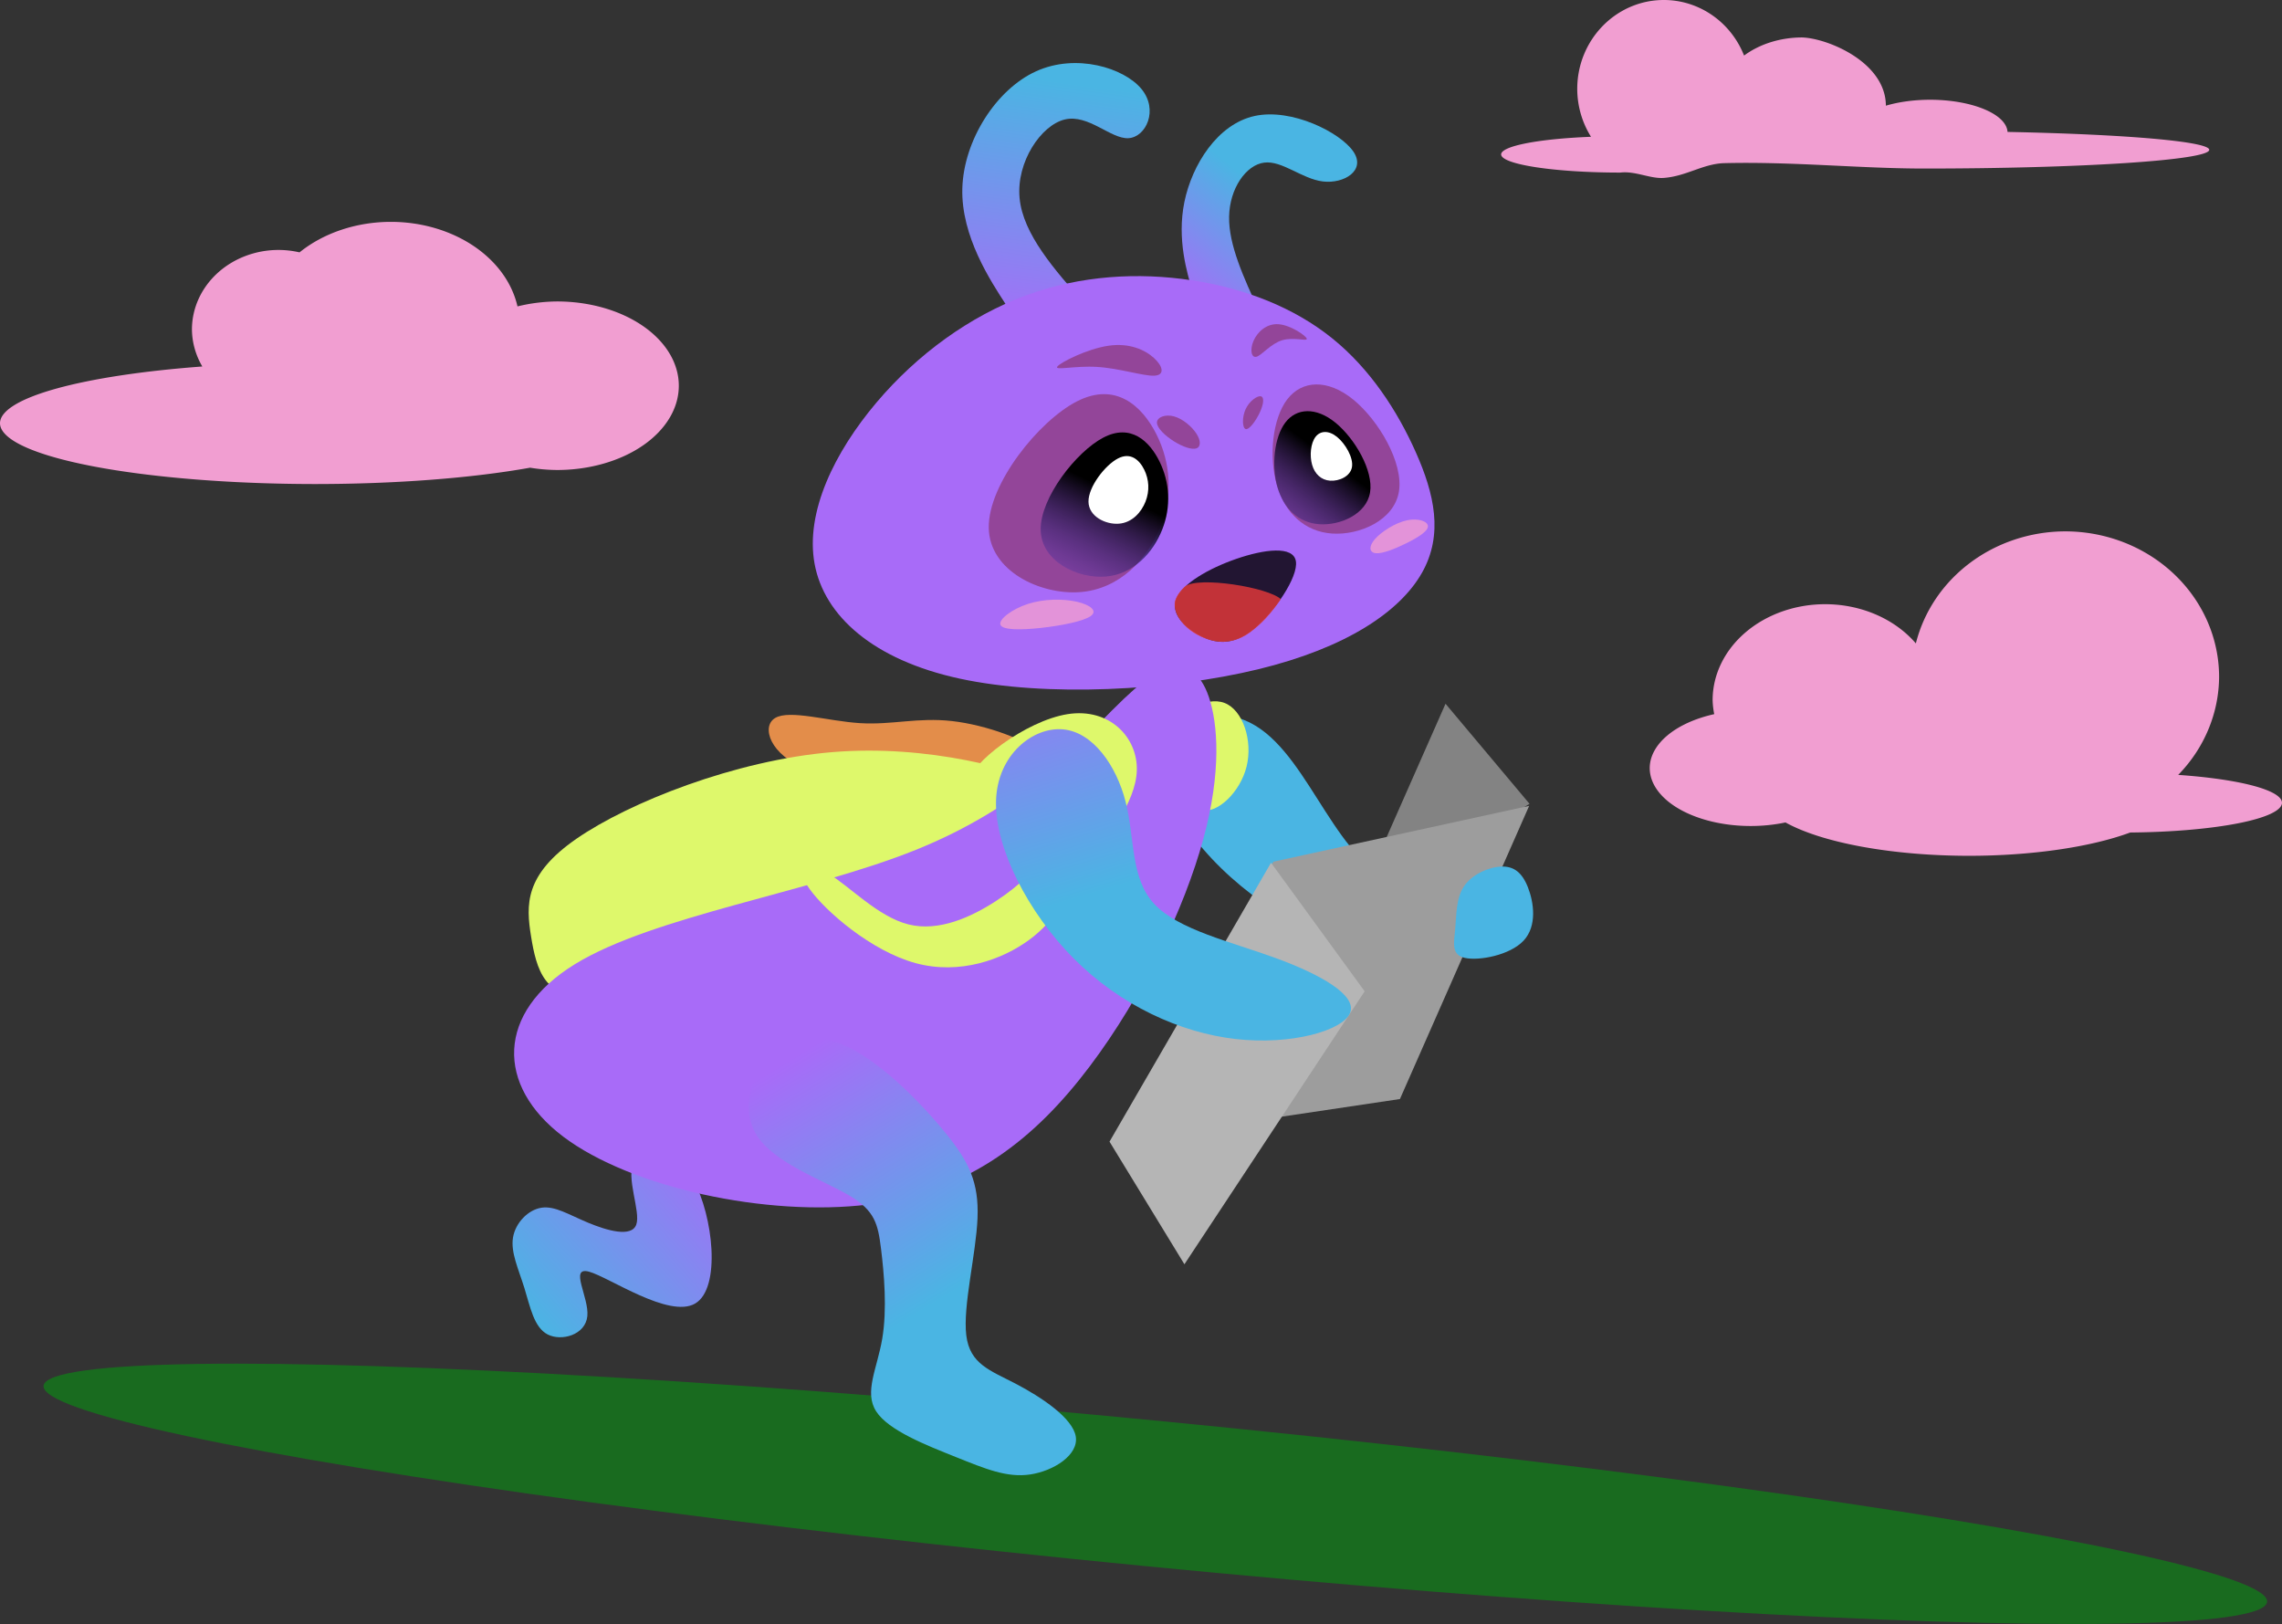 <svg width="761.643" height="542.098" viewBox="0 0 1588.317 1130.482" xmlns:xlink="http://www.w3.org/1999/xlink" xmlns="http://www.w3.org/2000/svg">
  <rect x="0" y="0" width="1588.317" height="1130.482" fill="#333333" stroke="none"/>
  <defs>
    <linearGradient id="h">
      <stop style="stop-color:#000;stop-opacity:1" offset="0"/>
      <stop style="stop-color:#6949f6;stop-opacity:0" offset="1"/>
    </linearGradient>
    <linearGradient id="g">
      <stop style="stop-color:#1c88b7;stop-opacity:1" offset="0"/>
      <stop style="stop-color:#a86bf8;stop-opacity:1" offset="1"/>
    </linearGradient>
    <linearGradient id="f">
      <stop style="stop-color:#000;stop-opacity:1" offset="0"/>
      <stop style="stop-color:#6949f6;stop-opacity:0" offset="1"/>
    </linearGradient>
    <linearGradient id="e">
      <stop style="stop-color:#a86bf8;stop-opacity:1" offset="0"/>
      <stop style="stop-color:#4ab5e3;stop-opacity:1" offset="1"/>
    </linearGradient>
    <linearGradient id="d">
      <stop style="stop-color:#4ab5e3;stop-opacity:1" offset="0"/>
      <stop style="stop-color:#a86bf8;stop-opacity:1" offset="1"/>
    </linearGradient>
    <linearGradient id="c">
      <stop style="stop-color:#4ab5e3;stop-opacity:1" offset="0"/>
      <stop style="stop-color:#a86bf8;stop-opacity:1" offset="1"/>
    </linearGradient>
    <linearGradient id="b">
      <stop style="stop-color:#4ab5e3;stop-opacity:1" offset="0"/>
      <stop style="stop-color:#a86bf8;stop-opacity:1" offset="1"/>
    </linearGradient>
    <linearGradient id="a">
      <stop style="stop-color:#4ab5e3;stop-opacity:1" offset="0"/>
      <stop style="stop-color:#a86bf8;stop-opacity:1" offset="1"/>
    </linearGradient>
    <linearGradient xlink:href="#a" id="n" x1="-17.359" y1="453.297" x2="-167.327" y2="310.627" gradientUnits="userSpaceOnUse" gradientTransform="matrix(.942 .237 -.243 .918 77.99 -17.422)"/>
    <linearGradient xlink:href="#b" id="i" x1="-316.647" y1="492.44" x2="-163.021" y2="385.124" gradientUnits="userSpaceOnUse" gradientTransform="matrix(.945 -.104 .104 .943 -80.673 -75.427)"/>
    <linearGradient xlink:href="#c" id="o" x1="-83.889" y1="172.178" x2="-10.108" y2="9.579" gradientUnits="userSpaceOnUse" gradientTransform="matrix(.825 -.714 .931 .752 -47.335 -71.931)"/>
    <linearGradient xlink:href="#d" id="k" x1="52.153" y1="-384.129" x2="-26.997" y2="-219.851" gradientUnits="userSpaceOnUse" gradientTransform="matrix(1.034 -.19 .187 1.018 61.52 2.298)"/>
    <linearGradient xlink:href="#e" id="j" x1="73.443" y1="-222.572" x2="138.181" y2="-285.814" gradientUnits="userSpaceOnUse" gradientTransform="matrix(1.109 .072 -.057 1.047 -26.261 1.014)"/>
    <linearGradient xlink:href="#f" id="l" x1="-10.044" y1="-108.363" x2="-65.375" y2="-24.973" gradientUnits="userSpaceOnUse"/>
    <linearGradient xlink:href="#h" id="m" x1="144.609" y1="-110.822" x2="78.668" y2="-43.488" gradientUnits="userSpaceOnUse"/>
  </defs>
  <g style="display:inline" transform="translate(707.13 507.719)">
    <ellipse style="display:inline;opacity:1;fill:#196b1f;fill-opacity:1;fill-rule:evenodd;stroke:none;stroke-width:.708;stroke-miterlimit:4;stroke-dasharray:none;stroke-opacity:0" transform="matrix(.995 .097 -.174 .985 0 0)" ry="50.898" rx="777.654" cy="521.445" cx="188.675"/>
    <path style="display:inline;fill:#4ab5e3;fill-opacity:1;fill-rule:evenodd;stroke:none;stroke-width:.254px;stroke-linecap:butt;stroke-linejoin:miter;stroke-opacity:1" d="M294.76 132.16c-39.309 61.546-183.051-31.613-192.836-103.983-2.464-18.222 21.472-38.4 39.858-38.136 49.527.71 67.045 73.211 104.377 105.764 15.248 13.296 59.491 19.305 48.601 36.355z"/>
    <g style="display:inline">
      <path style="display:inline;fill:#838383;fill-opacity:1;fill-rule:evenodd;stroke:none;stroke-width:2.948px;stroke-linecap:butt;stroke-linejoin:miter;stroke-opacity:1" d="m357.454 64.497-58.472-82.429-63.321 169.72Z" transform="matrix(1 0 0 .845 0 -2.784)"/>
      <path style="fill:#9d9d9d;fill-opacity:1;fill-rule:evenodd;stroke:none;stroke-width:2.417px;stroke-linecap:butt;stroke-linejoin:miter;stroke-opacity:1" d="M179.152 112.155 71.849 342.129l195.403-34.496 89.947-241.472Z" transform="matrix(1 0 0 .845 0 -2.784)"/>
      <path style="display:inline;fill:#b5b5b5;fill-opacity:1;fill-rule:evenodd;stroke:none;stroke-width:2.085px;stroke-linecap:butt;stroke-linejoin:miter;stroke-opacity:1" d="m177.529 113.008 65.168 105.898-125.449 224.83L65.113 342.726Z" transform="matrix(1 0 0 .845 0 -2.784)"/>
    </g>
    <path style="display:inline;fill:#e38d4a;fill-opacity:1;fill-rule:evenodd;stroke:none;stroke-width:2.085px;stroke-linecap:butt;stroke-linejoin:miter;stroke-opacity:1" d="M16.782 16.885C9.18 7.654-20.685-3.206-44.536-5.889c-23.851-2.683-41.674 2.812-63.94 1.455-22.266-1.357-48.971-9.569-59.066-3.627-10.095 5.942-3.578 26.036 21.947 35.538 25.525 9.502 70.056 8.416 96.667 8.96 26.611.543 35.3 2.716 46.975-0C9.721 33.72 24.384 26.117 16.782 16.885Z" transform="translate(0)"/>
    <path style="display:inline;fill:#def86b;fill-opacity:1;fill-rule:evenodd;stroke:none;stroke-width:2.085px;stroke-linecap:butt;stroke-linejoin:miter;stroke-opacity:1" d="M-145.348 116.685c-59.906 25.729-118.272 61.055-150.437 67.015-32.166 5.96-38.123-17.447-41.696-39.579-3.573-22.132-4.757-42.978 31.626-68.134 36.383-25.156 110.354-54.632 177.961-60.247C-60.288 10.125.959 28.364 27.456 39.5c26.496 11.136 18.24 15.168-16.609 25.248-34.849 10.08-96.289 26.208-156.195 51.937zM145.074-18.529c12.856 4.819 19.916 26.272 15.435 44.328-4.481 18.056-20.501 32.718-30.683 30.276-10.183-2.443-14.527-21.991-19.373-34.142-4.846-12.151-10.194-16.899-3.541-25.183 6.652-8.284 25.306-20.098 38.162-15.279z"/>
    <path style="display:inline;fill:url(#i);fill-opacity:1;fill-rule:evenodd;stroke:none;stroke-width:.187px;stroke-linecap:butt;stroke-linejoin:miter;stroke-opacity:1" d="M-224.533 313.516c13.798 25.06 19.393 75.354 1.25 85.972-18.142 10.618-60.018-18.44-73.92-22.174-13.902-3.733.173 17.859-1.128 30.955-1.301 13.097-17.974 17.695-27.603 12.757-9.629-4.938-12.206-19.414-16.255-32.452-4.049-13.038-9.57-24.636-7.89-34.965 1.68-10.329 10.562-19.388 19.841-20.802 9.279-1.414 18.953 4.817 32.324 10.391 13.371 5.574 30.439 10.492 33.652 1.317 3.213-9.175-7.43-32.438-1.751-44.16 5.679-11.722 27.681-11.899 41.479 13.16z"/>
    <path style="fill:#a86bf8;fill-opacity:1;fill-rule:evenodd;stroke:none;stroke-width:.254px;stroke-linecap:butt;stroke-linejoin:miter;stroke-opacity:1" d="M66.624-13.077C90.563-37.094 99.772-42.006 109.157-42.942c9.385-.937 18.944 2.102 25.126 20.367 6.182 18.265 8.987 51.755-3.959 99.078C117.379 123.825 88.683 184.974 51.317 234.474c-37.367 49.5-83.402 87.346-153.871 96.093-70.469 8.747-165.371-11.606-212.537-47.214-47.166-35.608-46.591-86.466 8.105-120.037 54.697-33.57 163.507-49.847 237.253-79.549C4.012 54.066 42.684 10.94 66.624-13.077Z"/>
    <g style="display:inline">
      <path style="display:inline;fill:url(#j);fill-opacity:1;fill-rule:evenodd;stroke:none;stroke-width:.192px;stroke-linecap:butt;stroke-linejoin:miter;stroke-opacity:1" d="M60.593-234.83c-.021-.845-.064-2.537-2.234-16.136-2.17-13.599-6.468-39.103 2.085-65.614 8.553-26.51 29.956-54.019 56.554-56.83 26.598-2.811 58.381 19.074 65.865 34.024 7.483 14.95-9.333 22.96-23.825 19.353-14.492-3.607-26.649-18.833-39.472-18.612-12.823.221-26.306 15.893-29.139 36.43-2.833 20.537 4.981 45.931 12.797 71.329-14.203-1.033-28.406-2.066-35.507-2.582-7.102-.516-7.102-.516-7.123-1.362z" transform="matrix(.982 -.112 .117 .942 94.911 -62.146)"/>
      <path style="fill:url(#k);fill-opacity:1;fill-rule:evenodd;stroke:none;stroke-width:.232px;stroke-linecap:butt;stroke-linejoin:miter;stroke-opacity:1" d="M-55.84-237.284c-7.91 1.632-8.453-.425-17.18-19.035-8.727-18.61-25.636-53.768-20.552-88.596 5.084-34.829 32.163-69.317 61.737-79.224 29.574-9.907 61.639 4.768 72.021 21.536 10.382 16.767-.915 35.62-13.303 34.883-12.388-.737-25.864-21.068-42.881-18.91-17.016 2.158-37.571 26.808-38.39 53.404-.819 26.597 18.095 55.132 37.012 83.671-15.277 5.32-30.555 10.64-38.465 12.272z" transform="matrix(.982 -.112 .117 .942 94.911 -62.146)"/>
      <path style="fill:#a86bf8;fill-opacity:1;fill-rule:evenodd;stroke:none;stroke-width:.265px;stroke-linecap:butt;stroke-linejoin:miter;stroke-opacity:1" d="M151.769-205.157c-23.958-25.469-56.418-43.471-92.957-53.784-36.54-10.313-77.147-12.931-117.503-2.664-40.356 10.266-80.467 33.42-113.603 65.655-33.135 32.235-59.298 73.553-57.107 112.279 2.19 38.726 32.725 74.848 91.468 95.647C-79.191 32.774 7.734 38.236 71.423 29.96 135.112 21.683 175.552-.331 194.21-26.587c18.658-26.256 15.529-56.753 6.243-88.465-9.286-31.713-24.727-64.635-48.685-90.104z" transform="matrix(.982 -.112 .117 .942 94.911 -62.146)"/>
      <path style="display:inline;fill:#761111;fill-opacity:.409;fill-rule:evenodd;stroke:none;stroke-width:.368px;stroke-linecap:butt;stroke-linejoin:miter;stroke-opacity:1" d="M20.755-149.675c-7.546-21.977-23.982-41.719-52.57-30.657-28.588 11.062-69.325 52.925-72.737 84.72-3.412 31.795 30.5 53.519 58.415 54.563 27.916 1.045 49.832-18.59 61.463-40.513 11.631-21.924 12.975-46.136 5.429-68.113z" transform="matrix(.982 -.112 .117 .942 94.911 -62.146)"/>
      <path style="display:inline;fill:url(#l);fill-opacity:1;fill-rule:evenodd;stroke:none;stroke-width:.265px;stroke-linecap:butt;stroke-linejoin:miter;stroke-opacity:1" d="M20.576-129.483c-5.304-15.983-16.919-30.319-37.225-22.201-20.306 8.117-49.299 38.687-51.791 61.842-2.492 23.156 21.517 38.895 41.318 39.592 19.801.698 35.393-13.646 43.694-29.633 8.3-15.987 9.309-33.617 4.005-49.6z" transform="matrix(.982 -.112 .117 .942 94.911 -62.146)"/>
      <path style="display:inline;fill:#fff;fill-opacity:1;fill-rule:evenodd;stroke:none;stroke-width:.124px;stroke-linecap:butt;stroke-linejoin:miter;stroke-opacity:1" d="M9.17-124.837c-2.488-7.498-7.937-14.222-17.462-10.415-9.525 3.808-23.126 18.148-24.296 29.01-1.169 10.862 10.094 18.246 19.382 18.573 9.289.327 16.603-6.401 20.497-13.901 3.894-7.5 4.367-15.77 1.879-23.268z" transform="matrix(.982 -.112 .117 .942 94.911 -62.146)"/>
      <path style="display:inline;fill:#000;fill-opacity:.8;fill-rule:evenodd;stroke:none;stroke-width:.265px;stroke-linecap:butt;stroke-linejoin:miter;stroke-opacity:1" d="M107.191-45.596c-.399-11.739-21.198-11.368-41.417-6.698-20.219 4.671-39.857 13.641-45.382 23.887C14.868-18.162 23.457-6.642 33.675.612 43.893 7.866 55.74 10.855 71.664.424c15.924-10.431 35.925-34.28 35.527-46.02Z" transform="matrix(.982 -.112 .117 .942 94.911 -62.146)"/>
      <path style="fill:#e93a3a;fill-opacity:.8;fill-rule:evenodd;stroke-width:.265px" d="M27.39-36.41s-7.327 5.302-8.531 11.114c-1.23 6.025 1.597 13.067 6.35 18.844C29.962-.676 37.199 3.923 44.347 6.066c7.147 2.142 16.033 1.435 24.405-3.525C77.124-2.419 84.794-8.893 93.374-19.238 85.522-28.948 37.708-42.985 27.39-36.41Z" transform="matrix(.982 -.112 .117 .942 94.911 -62.146)"/>
      <path style="fill:#761111;fill-opacity:.409;fill-rule:evenodd;stroke:none;stroke-width:2.17px;stroke-linecap:butt;stroke-linejoin:miter;stroke-opacity:1" d="M48.729-146.898c-2.575-5.496-8.269-11.941-14.161-14.373-5.891-2.433-11.979-.851-12.452 3.131-.473 3.981 4.667 10.36 10.287 15.065 5.62 4.705 11.721 7.738 15.04 6.98 3.32-.758 3.861-5.306 1.286-10.803zM97.031-168.68c-2.425-.866-8.439 2.454-11.781 8.112-3.343 5.658-4.013 13.651-1.588 14.516 2.425.864 7.946-5.398 11.289-11.054 3.342-5.656 4.505-10.707 2.081-11.574zM24.345-192.554c-7.636-.523-23.683-8.282-39.155-11.125-15.472-2.843-30.368-.768-27.862-3.554 2.506-2.786 22.412-10.432 37.498-10.947 15.086-.514 25.347 6.102 30.864 12.768 5.517 6.666 6.291 13.38-1.345 12.857z" transform="matrix(.982 -.112 .117 .942 94.911 -62.146)"/>
      <path style="fill:#761111;fill-opacity:.409;fill-rule:evenodd;stroke:none;stroke-width:2.511px;stroke-linecap:butt;stroke-linejoin:miter;stroke-opacity:1" d="M116.831-207.752c8.311-1.534 17.529 3.118 17.287.935-.241-2.183-9.984-11.224-18.426-12.902-8.443-1.678-15.589 4.007-18.994 10.057-3.405 6.05-3.066 12.457.749 11.797 3.815-.66 11.073-8.353 19.384-9.886z" transform="matrix(.982 -.112 .117 .942 94.911 -62.146)"/>
      <path style="display:inline;fill:#761111;fill-opacity:.409;fill-rule:evenodd;stroke:none;stroke-width:.271px;stroke-linecap:butt;stroke-linejoin:miter;stroke-opacity:1" d="M114.841-162c11.965-12.652 30.137-11.368 46.174 5.532s29.934 49.414 24.108 69.524c-5.826 20.11-31.367 27.811-50.284 24.203-18.917-3.608-31.197-18.523-34.46-39.273-3.262-20.75 2.496-47.333 14.461-59.986z" transform="matrix(.982 -.115 .117 .963 94.911 -60.466)"/>
      <path style="display:inline;fill:url(#m);fill-opacity:1;fill-rule:evenodd;stroke:none;stroke-width:.205px;stroke-linecap:butt;stroke-linejoin:miter;stroke-opacity:1" d="M111.605-145.694c9.072-9.593 22.85-8.619 35.009 4.194 12.159 12.814 22.696 37.466 18.279 52.713-4.417 15.247-23.783 21.086-38.125 18.351-14.343-2.736-23.654-14.044-26.127-29.777-2.474-15.733 1.892-35.888 10.964-45.481z" transform="matrix(.982 -.115 .117 .963 94.911 -60.466)"/>
      <path style="display:inline;fill:#fff;fill-opacity:1;fill-rule:evenodd;stroke:none;stroke-width:.088px;stroke-linecap:butt;stroke-linejoin:miter;stroke-opacity:1" d="M131.482-132.964c3.907-4.131 9.839-3.712 15.075 1.806 5.236 5.518 9.773 16.133 7.871 22.699-1.902 6.566-10.241 9.08-16.417 7.902-6.176-1.178-10.185-6.048-11.251-12.822-1.065-6.775.815-15.454 4.721-19.584z" transform="matrix(.982 -.115 .117 .963 94.911 -60.466)"/>
      <path style="display:inline;fill:#f19ed1;fill-opacity:.8;fill-rule:evenodd;stroke:none;stroke-width:1.541px;stroke-linecap:butt;stroke-linejoin:miter;stroke-opacity:1" d="M236.678-132.463c4.416-5.178 13.893-11.347 21.938-13.125 8.046-1.778 14.65.835 14.435 4.322-.214 3.487-7.248 7.846-14.969 11.716-7.721 3.87-16.128 7.252-20.653 6.851-4.525-.401-5.168-4.585-.751-9.764z" transform="matrix(1.016 0 0 1 9.32 0)"/>
      <path style="display:inline;fill:#f19ed1;fill-opacity:.8;fill-rule:evenodd;stroke:none;stroke-width:2.085px;stroke-linecap:butt;stroke-linejoin:miter;stroke-opacity:1" d="M32.449-88.949c-9.216-2.113-22.273-2.113-33.41 1.535C-12.098-83.766-21.314-76.47-19.777-72.822c1.537 3.648 13.825 3.648 27.649 2.112C21.696-72.246 37.056-75.318 42.049-78.965c4.992-3.647-.384-7.871-9.6-9.984z" transform="matrix(1.016 0 0 1 9.32 0)"/>
    </g>
    <path style="display:inline;fill:url(#n);fill-opacity:1;fill-rule:evenodd;stroke:none;stroke-width:.254px;stroke-linecap:butt;stroke-linejoin:miter;stroke-opacity:1" d="M-110.603 224.356c22.2 12.843 46.329 37.524 61.996 56.946 15.667 19.422 22.874 33.584 21.849 58.738-1.025 25.154-10.28 61.299-7.83 81.497 2.451 20.198 16.608 24.45 34.528 33.825C17.86 464.738 39.541 479.235 41.629 492.054c2.089 12.82-15.415 23.96-31.651 26.389-16.236 2.428-31.203-3.856-51.838-12.12-20.635-8.264-46.937-18.506-55.467-31.829-8.53-13.323.715-29.726 4.232-50.384 3.518-20.659 1.309-45.571-.822-62.721-2.132-17.15-4.186-26.535-22.227-37.156-18.041-10.621-52.068-22.477-64.266-41.804-12.198-19.326-2.568-46.123 12.383-59.02 14.951-12.897 35.223-11.894 57.423.948z"/>
    <path style="fill:#def86b;fill-opacity:1;fill-rule:evenodd;stroke:none;stroke-width:.254px;stroke-linecap:butt;stroke-linejoin:miter;stroke-opacity:1" d="M-32.329 36.29c.106 12.219 39.342 6.524 55.605 11.609 16.263 5.085 9.546 20.949.491 34.73-9.055 13.78-20.447 25.476-37.515 36.612-17.069 11.136-39.814 21.711-61.025 16.413-21.211-5.298-40.881-26.463-55.618-35.289-14.737-8.826-24.528-5.3-13.423 10.366 11.104 15.665 43.101 43.467 73.962 51.856 30.861 8.389 60.584-2.635 79.015-16.173C27.595 132.874 34.735 116.822 48.71 96.404c13.975-20.418 34.779-45.195 35.406-68.026.626-22.831-18.927-43.699-48.224-39.069C6.595-6.062-32.435 24.071-32.329 36.29Z"/>
    <path style="display:inline;fill:url(#o);fill-opacity:1;fill-rule:evenodd;stroke:none;stroke-width:.3px;stroke-linecap:butt;stroke-linejoin:miter;stroke-opacity:0" d="M32.867-.105C12.183-2.044-12.891 17.174-13.877 49.538c-.985 32.364 22.118 77.868 54.374 110.136 32.256 32.268 73.655 51.294 112.31 55.718 38.655 4.424 74.557-5.754 79.706-18.088 5.15-12.334-20.456-26.817-51.632-38.214-31.175-11.397-67.907-19.701-84.628-37.698-16.721-17.997-13.419-45.675-19.915-71.068C69.844 24.93 53.551 1.834 32.867-.105Z"/>
    <path style="display:inline;fill:#4ab5e3;fill-opacity:1;fill-rule:evenodd;stroke:none;stroke-width:.265px;stroke-linecap:butt;stroke-linejoin:miter;stroke-opacity:1" d="M256.069 212.998c-2.891-11.407-8.252-16.666-17.141-17.365-8.889-.699-21.308 3.163-28.068 11.138-6.76 7.975-7.861 20.061-9.988 30.295-2.126 10.234-5.277 18.616 4.377 22.048 9.654 3.431 32.104 1.912 43.119-7.623 11.015-9.535 10.592-27.087 7.701-38.494z" transform="matrix(.967 -.112 .115 .942 84.224 -62.146)"/>
    <path style="fill:#f19ed1;fill-opacity:1;fill-rule:evenodd;stroke:none;stroke-width:7.882;stroke-opacity:1" d="M730.269-137.907a107.138 101.378 0 0 0-103.919 77.986 78.338 66.817 0 0 0-63.124-27.297 78.338 66.817 0 0 0-78.336 66.818 78.338 66.817 0 0 0 1.12 9.702 70.273 40.321 0 0 0-44.897 37.533 70.273 40.321 0 0 0 70.272 40.319 70.273 40.321 0 0 0 24.218-2.48 146.307 44.929 0 0 0 127.848 23.216 146.307 44.929 0 0 0 112.081-16.207A110.594 20.736 0 0 0 881.187 51.024a110.594 20.736 0 0 0-72.243-19.445 107.138 101.378 0 0 0 28.466-68.109A107.138 101.378 0 0 0 730.269-137.907ZM-435.053-353.312a89.606 71.685 0 0 0-63.6 21.233 60.281 55.393 0 0 0-14.602-1.682 60.281 55.393 0 0 0-60.281 55.393 60.281 55.393 0 0 0 7.217 25.713 219.943 42.359 0 0 0-140.812 39.455 219.943 42.359 0 0 0 219.943 42.359 219.943 42.359 0 0 0 149.011-11.38 84.719 58.651 0 0 0 18.797 1.605 84.719 58.651 0 0 0 84.719-58.651 84.719 58.651 0 0 0-84.719-58.651 84.719 58.651 0 0 0-27.566 3.446 89.606 71.685 0 0 0-88.107-58.839zM450.946-507.719c-33.292 0-60.281 27.718-60.281 61.91.037 11.809 3.363 23.361 9.584 33.293-36.679 1.421-62.414 6.454-62.557 12.235.004 6.998 37.137 12.671 82.943 12.671 10.486-1.249 20.848 4.428 30.311 3.711 15.829-1.201 27.378-9.927 42.237-10.28 47.811-1.136 94.019 3.725 138.605 3.763 109.774 0 198.763-5.835 198.763-13.034-.024-5.723-56.969-10.775-140.389-12.455-.823-12.464-24.797-22.387-54.098-22.393-10.941.032-21.602 1.473-30.58 4.134-.176-30.651-41.18-47.08-58.415-47.487-15.009.038-29.429 4.549-40.29 12.606-9.211-23.362-31.292-38.656-55.833-38.673z"/>
  </g>
</svg>

